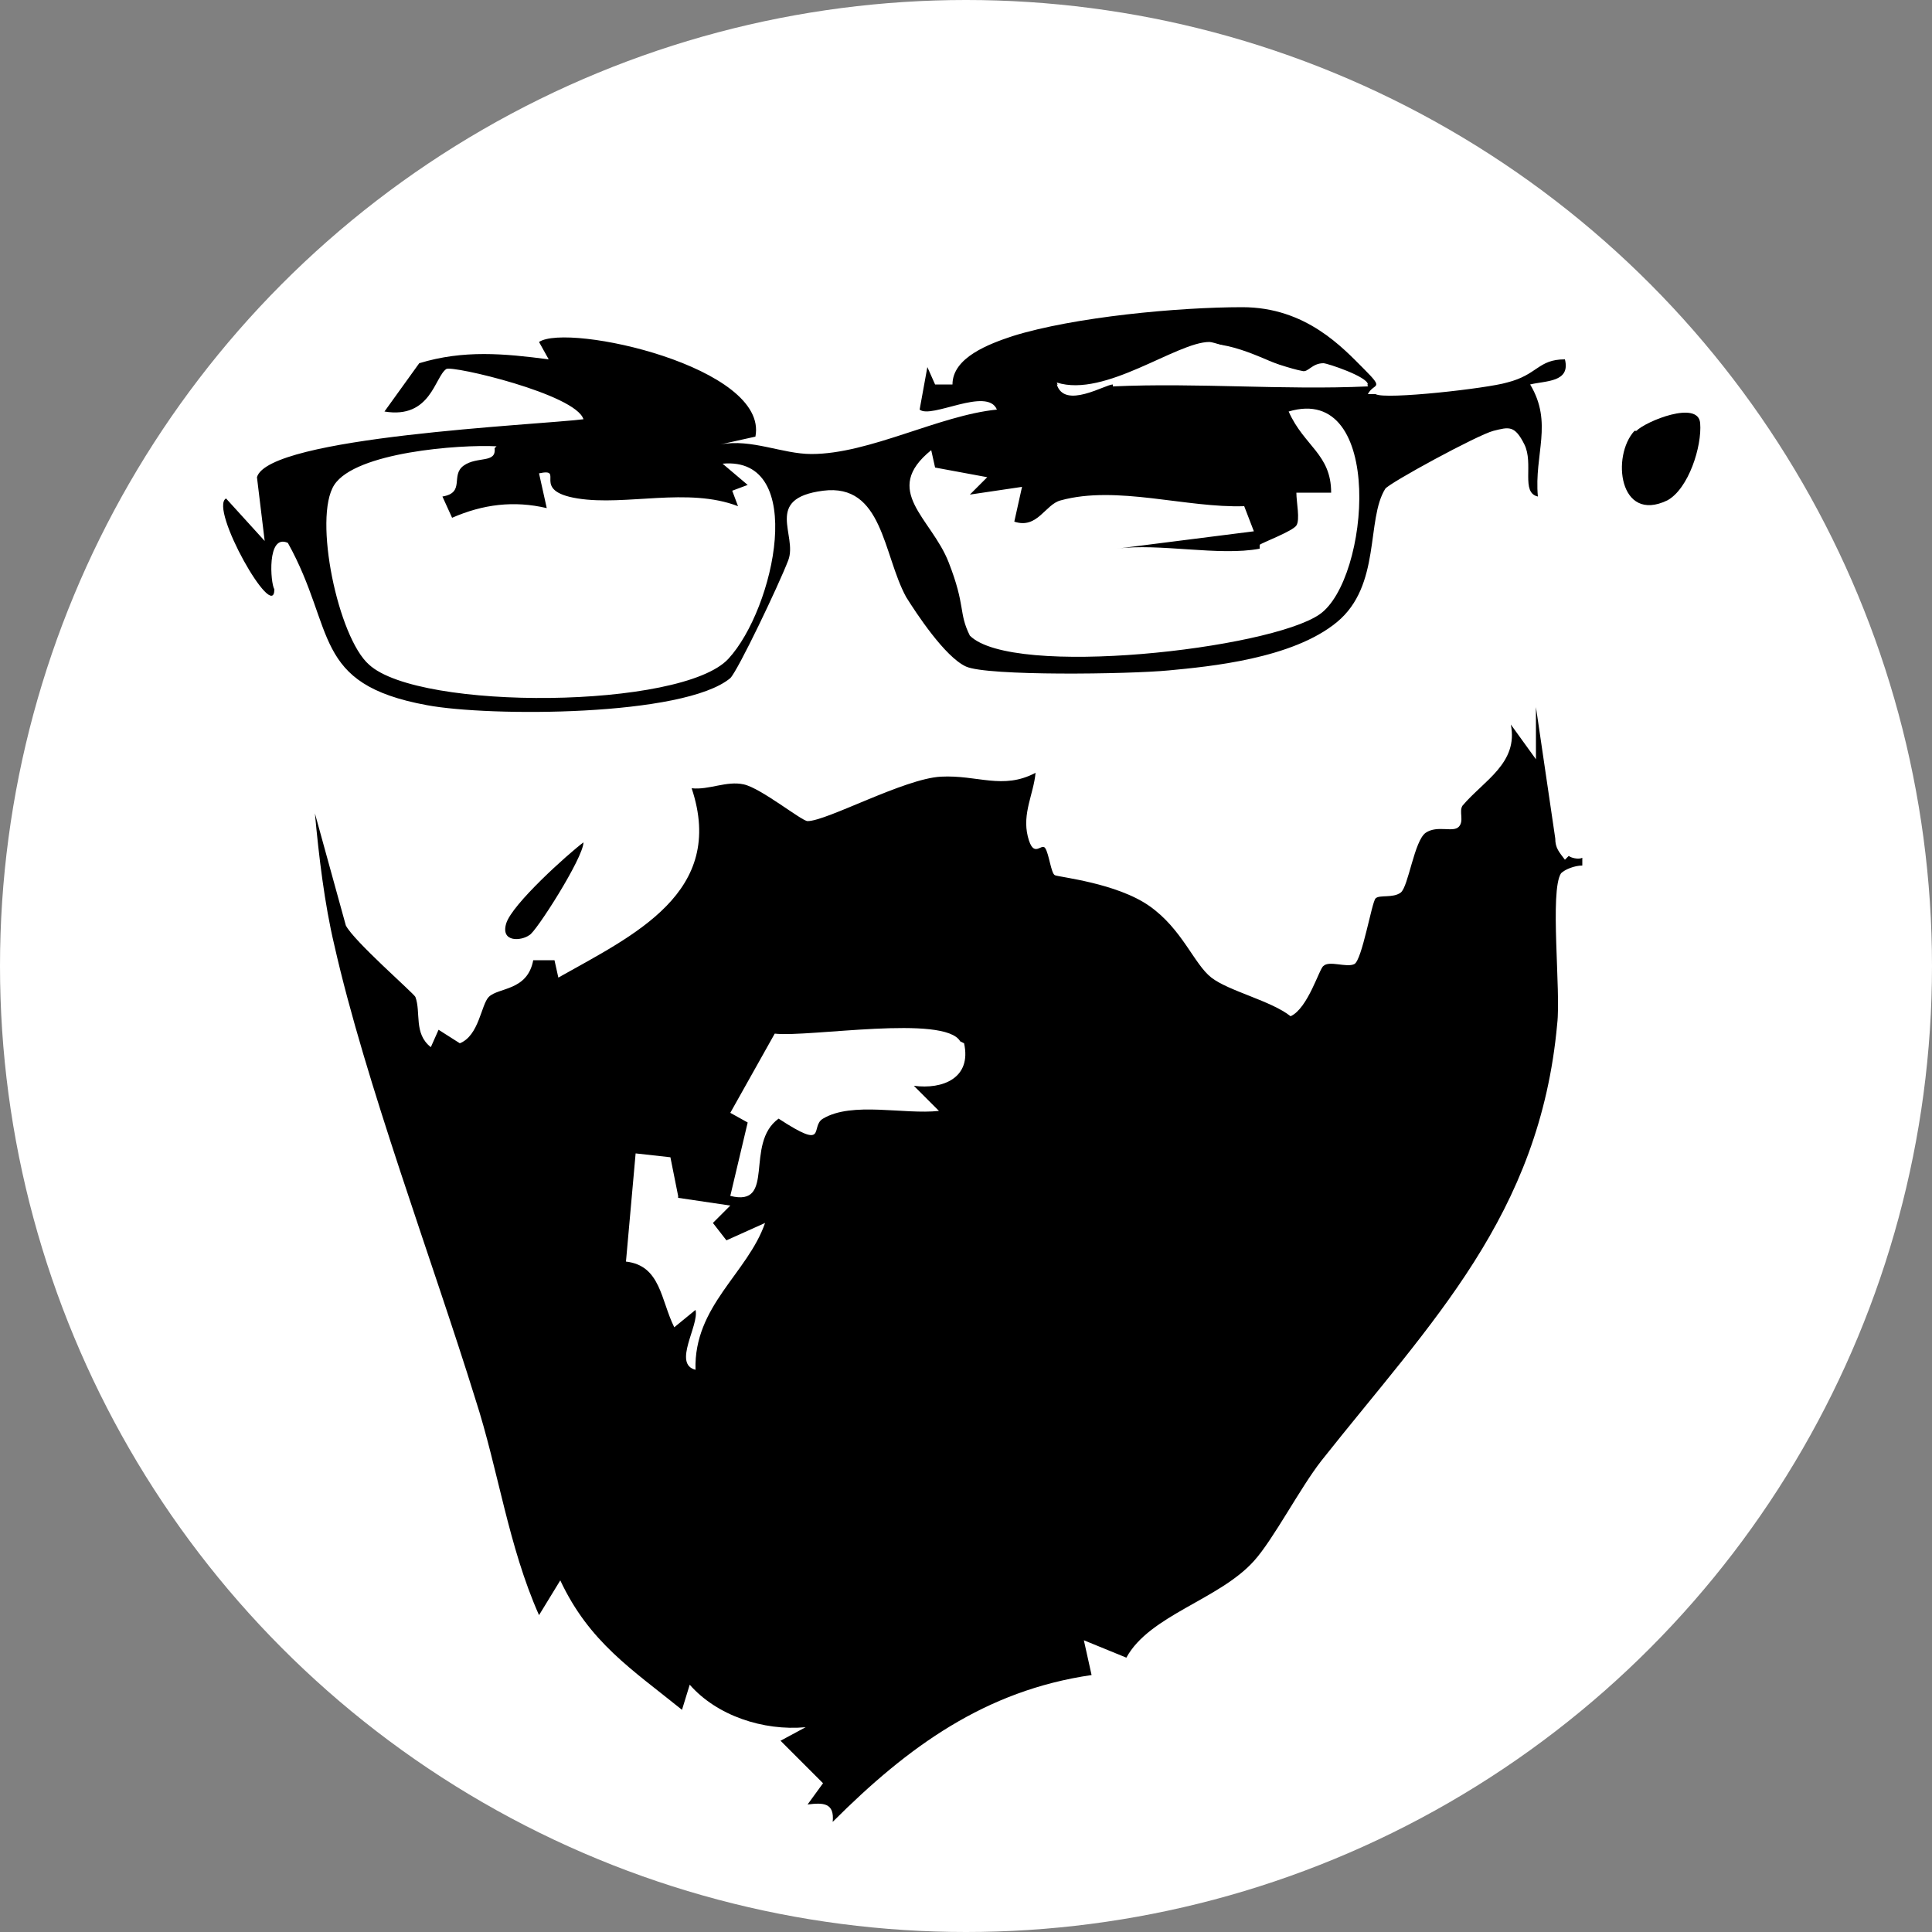 <?xml version="1.0" encoding="UTF-8"?>
<svg id="Layer_1" xmlns="http://www.w3.org/2000/svg" version="1.1" xmlns:xlink="http://www.w3.org/1999/xlink" viewBox="0 0 100 100">
  <rect x="0" y="0" width="100" height="100" fill="#808080" stroke="none"/>
  <!-- Generator: Adobe Illustrator 29.3.1, SVG Export Plug-In . SVG Version: 2.1.0 Build 151)  -->
  <defs>
    <style>
      .st0 {
        fill: #fff;
      }
    </style>
  </defs>
  <circle class="st0" cx="50" cy="50" r="50"/>
  <g>
    <path d="M81.2,44.3c.1.1.5.2.7.1v.4c-.4,0-.9.2-1.1.4-.6.9,0,6.1-.2,7.8-.9,9.9-6.5,15.4-12.2,22.6-1.1,1.4-2.5,4.1-3.5,5.2-1.8,2-5.4,2.8-6.6,5l-2.2-.9.4,1.8c-5.5.8-9.5,3.7-13.4,7.6.1-1-.5-1-1.3-.9l.8-1.1-2.2-2.2,1.3-.7c-2.2.2-4.6-.6-6-2.2l-.4,1.3c-2.6-2.1-4.8-3.5-6.3-6.7l-1.1,1.8c-1.6-3.6-2.1-7.5-3.3-11.2-2.2-7.1-5.7-16.4-7.3-23.5-.5-2.1-.8-4.6-1-6.8l1.6,5.8c.4.8,3.5,3.5,3.6,3.7.3.8-.1,1.9.8,2.6l.4-.9,1.1.7c1-.4,1.1-2,1.5-2.4.5-.5,2-.3,2.3-1.9h1.1s.2.9.2.9c3.9-2.2,8.7-4.4,6.9-9.8.9.1,1.8-.4,2.7-.2s3,1.9,3.3,1.9c1,0,5-2.2,6.9-2.3s3.2.7,4.9-.2c-.1,1.1-.7,2.1-.4,3.3s.7.3.9.6.3,1.3.5,1.4,3.2.4,4.9,1.6,2.3,3,3.2,3.7,3.1,1.2,4.1,2c.9-.4,1.5-2.5,1.7-2.6.3-.3,1.2.1,1.6-.1s.9-3.2,1.1-3.4.9,0,1.3-.3.7-2.7,1.3-3.1,1.4,0,1.7-.3,0-.8.2-1.1c1.1-1.3,2.9-2.2,2.5-4.2l1.3,1.8v-2.7s1,6.8,1,6.8c0,.5.2.7.5,1.1ZM49.7,53.9c-.8-1.4-7.8-.2-9.6-.4l-2.3,4.1.9.5-.9,3.8c2.4.6.7-2.7,2.5-4,2.6,1.7,1.6.4,2.3,0,1.5-.9,4.2-.2,6-.4l-1.3-1.3c1.5.2,3-.4,2.6-2.2ZM35.1,61.9l-.4-2-1.8-.2-.5,5.6c1.8.2,1.8,2,2.5,3.4l1.1-.9c.2.8-1.2,2.8,0,3.1-.1-3.3,2.7-5,3.6-7.6l-2,.9-.7-.9.9-.9-2.7-.4Z"/>
    <path d="M71.2,20.4c.5.3,5.8-.3,6.8-.6,1.6-.4,1.6-1.2,3-1.2.3,1.2-1,1.1-1.8,1.3,1.2,2,.2,3.6.4,5.8-.9-.2-.2-1.7-.7-2.7s-.8-.9-1.6-.7-5.4,2.7-5.6,3c-1,1.6-.2,5-2.5,6.9s-6.6,2.3-8.7,2.5-9.4.3-10.5-.2-2.6-2.8-3.1-3.6c-1.2-2.2-1.2-5.9-4.3-5.5s-1.3,2.3-1.8,3.6-2.6,5.7-3,6.1c-2.4,2-12.5,2-15.7,1.4-6-1.1-4.7-3.9-7.2-8.4-1.1-.5-.9,2.1-.7,2.4,0,1.8-3.4-4.2-2.5-4.7l2,2.2-.4-3.3c.6-2.1,14.5-2.7,16.9-3-.4-1.3-6.8-2.8-7.1-2.6-.6.4-.8,2.6-3.2,2.2l1.8-2.5c2.3-.7,4.4-.5,6.7-.2l-.5-.9c1.5-1,11.9,1.3,11.2,4.9l-1.8.4c1.6-.3,3.2.5,4.7.5,3,0,6.6-2,9.6-2.3-.5-1.2-3.4.5-4,0l.4-2.2.4.9h.9c0-1.4,1.9-2.1,3.1-2.5,3.2-1,8.6-1.5,11.9-1.5s5.2,2.1,6.3,3.2.5.7.2,1.3ZM57.6,19.9c4.4-.2,8.8.2,13.2,0,0-.4-2.1-1.1-2.3-1.1-.6,0-.8.5-1.1.4-1.1-.2-4.4-1.5-4.8-1.5-1.7,0-5.4,2.9-7.9,2.1.4,1.3,2.5,0,2.9,0ZM65.2,28.4c-2.1.4-5.2-.3-7.4,0l7.1-.9-.5-1.3c-3,.1-6.6-1.1-9.5-.3-.8.2-1.2,1.5-2.4,1.1l.4-1.8-2.7.4.9-.9-2.7-.5-.2-.9c-2.6,2.1,0,3.5.9,5.8s.5,2.6,1.1,3.8c2.2,2.2,15.5.7,18.1-1.1s3.4-12-1.6-10.5c.8,1.8,2.2,2.2,2.2,4.2h-1.8c0,.5.2,1.4,0,1.7s-1.8.9-1.9,1ZM25.7,23.1c-1.9-.1-7.3.3-8.4,2s.2,7.9,1.8,9.3c2.6,2.4,16.2,2.3,18.6-.3s4.1-10.5-.3-10.1l1.3,1.1-.8.3.3.8c-2.6-1-5.8,0-8.3-.4s-.6-1.6-2-1.3l.4,1.8c-1.7-.4-3.3-.2-4.9.5l-.5-1.1c1.2-.2.4-1.1,1.1-1.6s1.7-.1,1.6-.9Z"/>
    <path d="M84.7,22.3c.5-.5,3.2-1.6,3.3-.4s-.6,3.4-1.7,4c-2.5,1.2-2.9-2.3-1.7-3.6Z"/>
    <path d="M27.4,48.4c-.4.3-1.5.4-1.2-.6s3.2-3.6,4-4.2c0,.8-2.5,4.7-2.8,4.8Z"/>
    <path class="st0" d="M57.6,19.9c-.4,0-2.5,1.3-2.9,0,2.4.8,6.2-2.1,7.9-2.1s3.7,1.3,4.8,1.5.5-.5,1.1-.4,2.3.7,2.3,1.1c-4.4.2-8.8-.2-13.2,0Z"/>
  </g>
</svg>